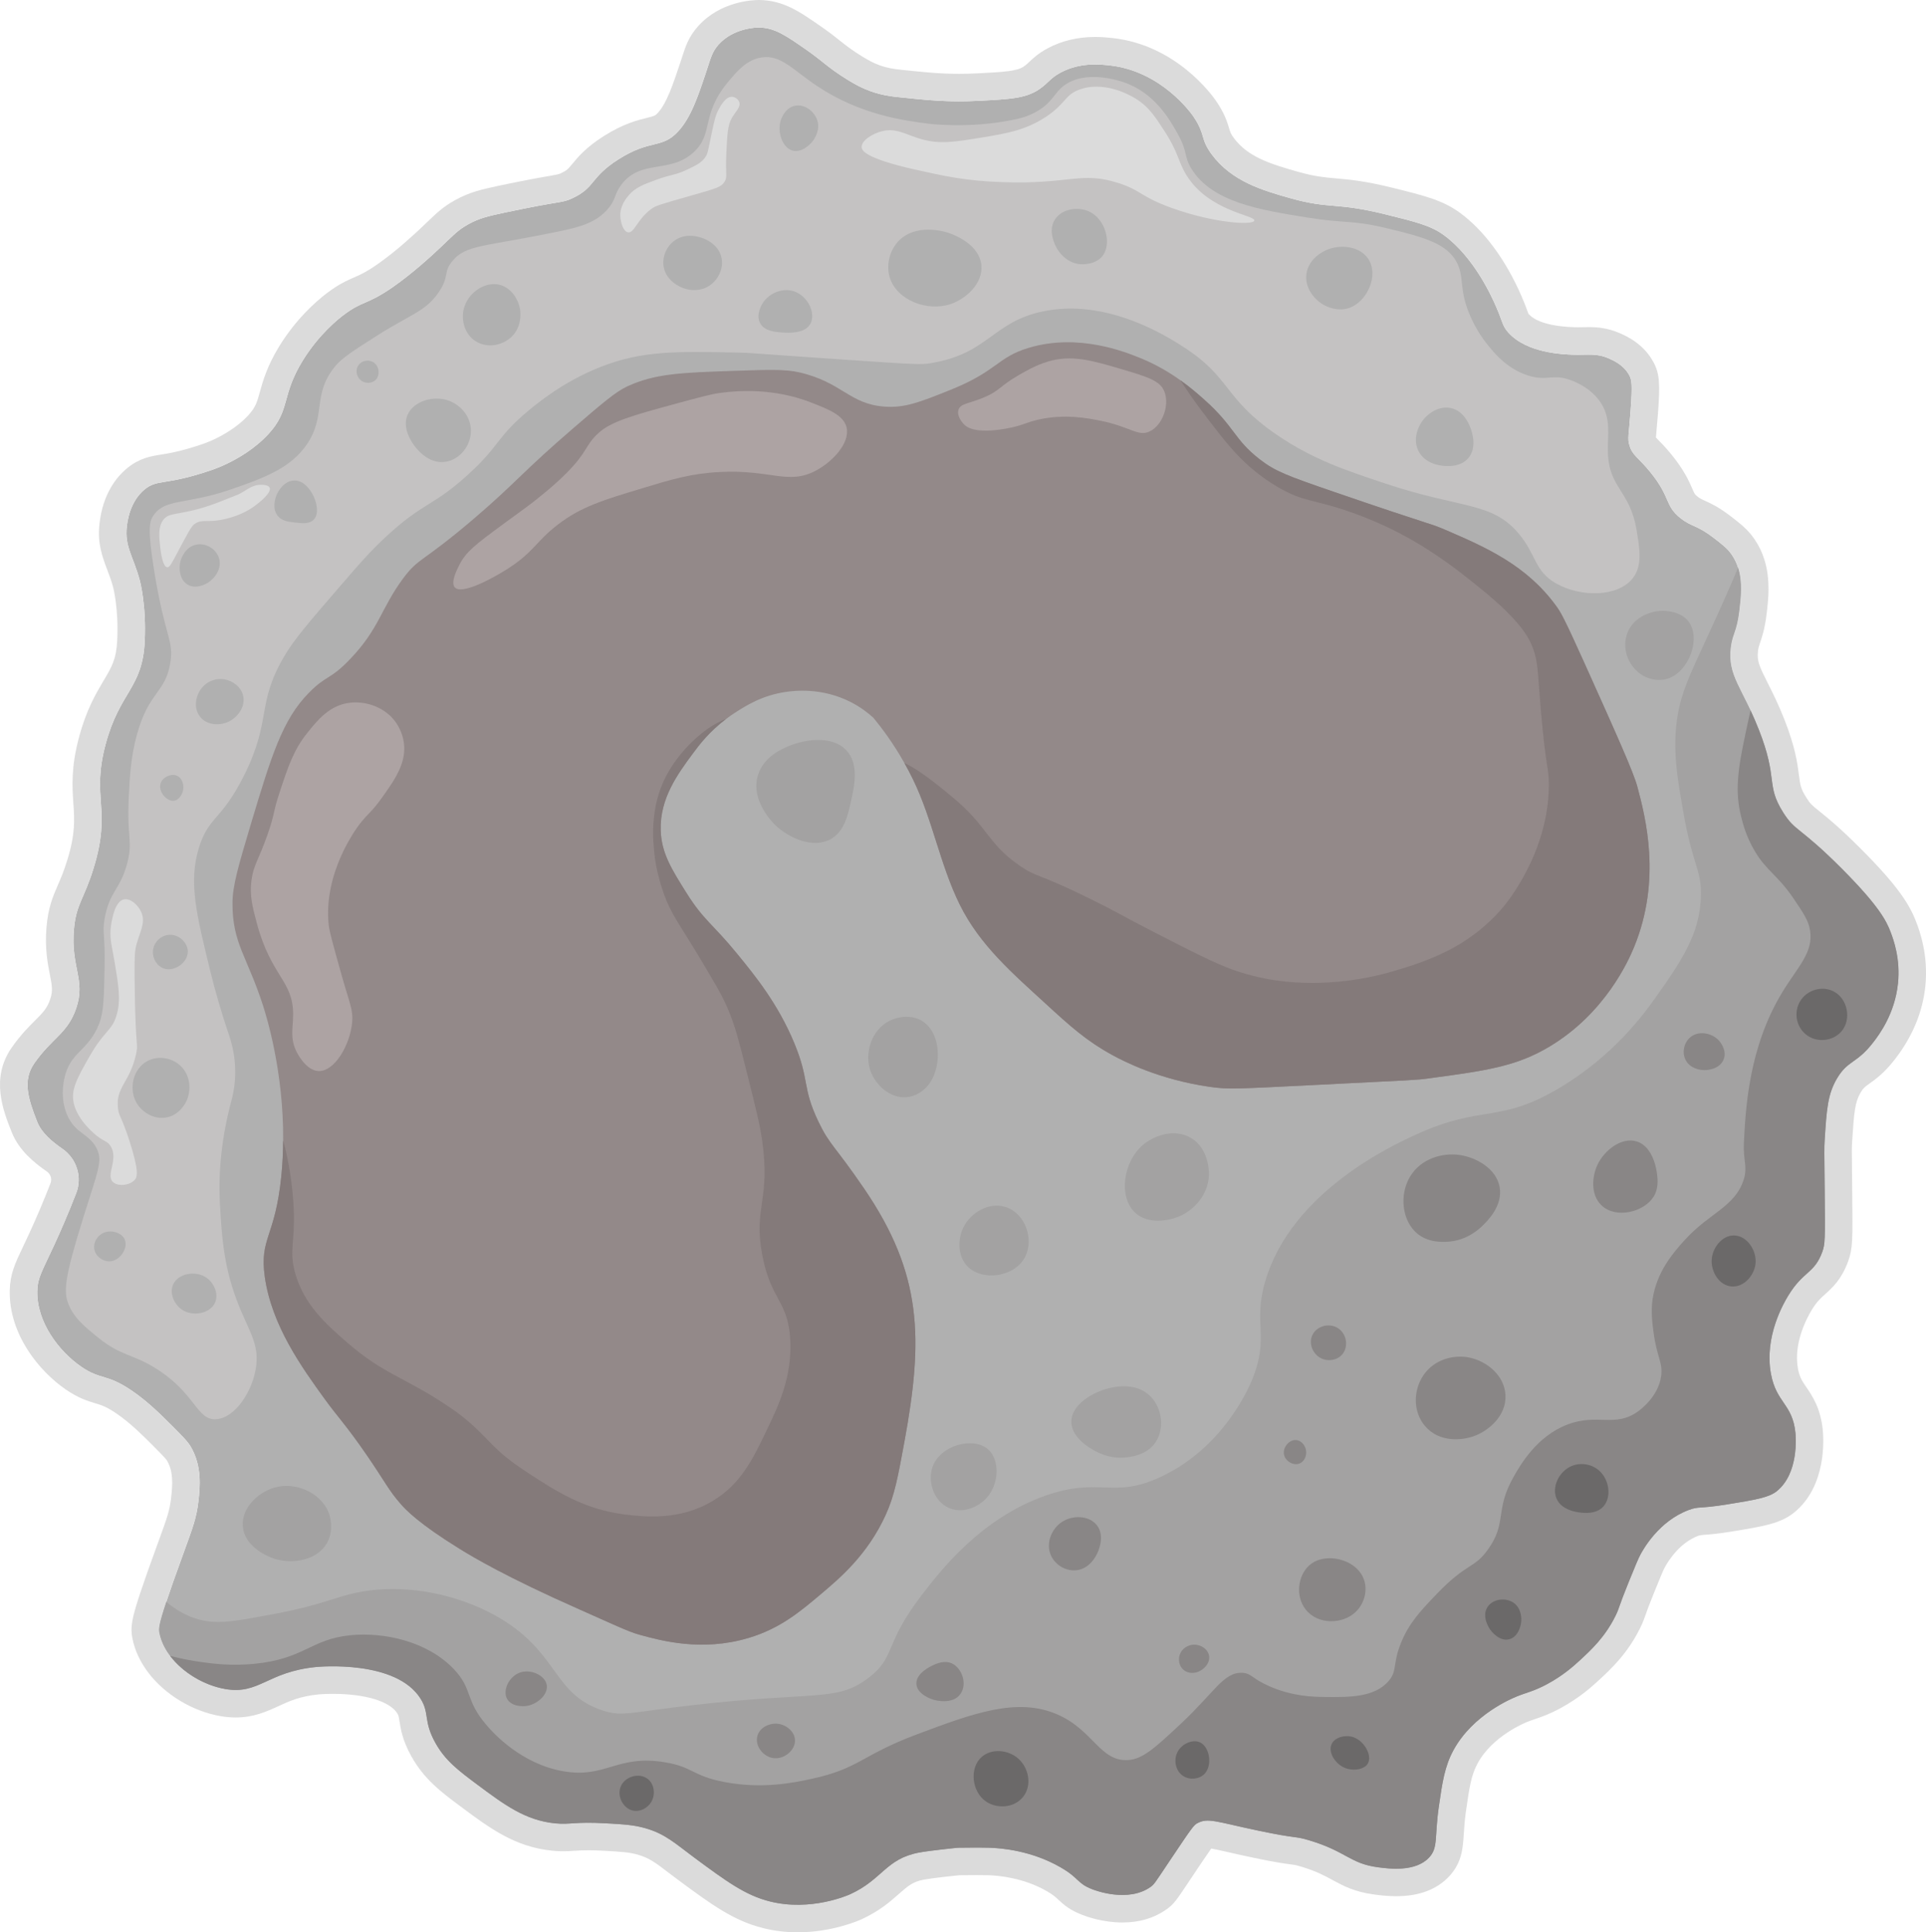<?xml version="1.0" encoding="UTF-8"?>
<svg id="Capa_2" xmlns="http://www.w3.org/2000/svg" viewBox="0 0 561.673 563.556">
  <defs>
    <style>
      .cls-1 {
        fill: #898686;
      }

      .cls-2 {
        fill: #a3a2a2;
      }

      .cls-3 {
        fill: #c4c2c2;
      }

      .cls-4 {
        fill: #ada3a3;
      }

      .cls-5 {
        fill: #b0b0b0;
      }

      .cls-6 {
        fill: #dbdbdb;
      }

      .cls-7 {
        fill: #938989;
      }

      .cls-8 {
        fill: #6b6969;
      }

      .cls-9 {
        fill: #847a7a;
      }
    </style>
  </defs>
  <g id="Capa_1-2" data-name="Capa_1">
    <g>
      <g>
        <path class="cls-5" d="M553.503,286.815c-.91,8.83-5.45,14.9-7.13,17.09-4.95,6.46-7.45,5.19-10.68,10.68-2.7,4.6-2.99,9-3.56,17.8-.16,2.53-.12,3.38,0,14.96.15,14.24.11,15.55-.71,17.8-2.33,6.39-5.55,5.49-9.97,12.82-1.04,1.73-7.07,11.73-4.98,22.79,1.59,8.45,6.27,8.71,7.12,17.09.11,1.1,1.06,11.86-5.46,17.09-2.31,1.85-6.29,2.5-14.25,3.8-8.53,1.39-8.33.52-11.39,1.66-8.65,3.22-13.15,11.28-14,12.82-.66,1.17-1.63,3.55-3.56,8.3-2.97,7.29-2.59,7.27-3.8,9.74-3.03,6.18-7.2,10.03-10.21,12.81-1.86,1.72-4.97,4.56-9.73,7.12-3.85,2.08-5.81,2.37-8.78,3.57-1.48.58-12.88,5.31-18.52,15.66-2.59,4.75-3.26,9.38-4.27,16.38-1.32,9.07-.14,12.05-2.85,14.96-4,4.29-11.66,3.28-14.96,2.84-8.13-1.07-9.08-4.55-19.94-7.83-4.61-1.39-3.08-.35-14.95-2.85-12.33-2.59-14.68-3.86-17.8-2.13-.92.5-1.34.95-7.84,10.68-4.49,6.72-4.69,7.11-5.69,7.83-6.54,4.69-16.13,1.09-17.09.71-4.55-1.78-3.63-3.17-9.26-6.41-8.47-4.87-17.25-5.58-20.65-5.69-2.83-.09-9.26,0-9.26,0,0,0-1.99.19-4.41.47-2.42.27-5.27.63-6.98.95-9.59,1.82-10.6,7.81-19.94,12.11-.63.29-11.53,5.13-23.5,2.13-7.17-1.79-12.71-5.89-22.08-12.81-5.47-4.05-8.35-6.87-14.24-8.55-3.33-.95-6.21-1.13-11.4-1.42-9.42-.54-10.37.46-14.95,0-8.69-.88-14.8-5.44-22.79-11.4-5.56-4.15-9.23-6.95-12.1-12.1-3.52-6.32-1.63-8.57-4.28-12.82-7.1-11.41-29.54-9.37-30.62-9.26-14.19,1.45-16.44,8.1-26.35,6.41-6.04-1.03-12.37-4.73-16.1-9.69-1.55-2.05-2.66-4.31-3.12-6.69-.22-1.12-.27-2.17,2.01-9.04,1.09-3.28,2.71-7.89,5.11-14.46,2.57-7.06,3.72-10.05,4.27-14.95.46-4.09,1.06-10.05-2.14-15.67-.95-1.67-2.53-3.25-5.69-6.41-3.17-3.16-6.87-6.85-11.4-9.97-7.59-5.23-9.16-3.13-14.95-7.12-6.55-4.52-13.02-13.05-12.82-22.08.09-3.91,1.38-5.7,4.99-13.53,1.71-3.72,3.93-8.77,6.35-14.99,1.84-4.72.16-10.06-4-12.95-3-2.08-6.05-4.58-7.34-7.83-2.75-6.91-4.29-12.19-.89-17.09,5.2-7.5,9.77-8.68,12.28-16.21,2.74-8.19-1.63-11.81-.71-22.79.63-7.47,2.9-8.75,5.7-17.8,5.43-17.54-.73-20.33,3.56-36.32,4.12-15.37,10.73-16.21,11.39-29.91.52-10.63-1.42-17.8-1.42-17.8-1.9-7.04-4.45-9.87-3.8-15.67.16-1.42.82-7.31,5.22-10.92,3.37-2.76,5.55-1.42,15.2-4.27,3.05-.91,6.25-1.87,9.97-3.8,1.64-.85,6.78-3.57,10.91-8.07,6.49-7.05,3.64-11.03,9.97-21.36,4.81-7.84,10.63-12.35,11.87-13.3,5.73-4.33,6.73-2.88,14.25-8.07,6.08-4.2,11.83-9.58,13.76-11.39,3.91-3.66,5.23-5.3,8.55-7.12,3.09-1.7,5.62-2.3,10.44-3.33,16.89-3.58,16.65-2.74,19.7-4.15,6.9-3.18,5.17-6.07,13.53-11.39,9.48-6.03,12.61-2.92,17.45-8.19,3.71-4.05,5.73-10.08,8.19-17.45,1.26-3.76,1.61-5.65,3.56-7.83,4.46-4.99,11.43-4.99,11.75-4.99,4.65.07,7.85,2.3,14.24,6.77,4.38,3.06,5.94,4.97,11.75,8.54,2.07,1.27,3.97,2.32,6.41,3.21,3.42,1.24,6.21,1.57,8.19,1.78,8.98.94,14.69,1.54,23.86,1.07,8.83-.46,13.33-.74,17.09-3.21,2.88-1.89,3.27-3.28,6.41-4.98,5.62-3.05,11.45-2.44,14.24-2.14,15.3,1.62,24.08,14.23,24.57,14.95,3.65,5.42,1.87,6.37,5.34,11.04,5.82,7.85,14.77,10.48,23.14,12.82,11.24,3.14,13.1,1.09,27.42,4.63,8.86,2.19,13.3,3.28,17.09,6.05,9.02,6.59,14.2,18.45,15.31,21.01,1.95,4.48,1.75,5.49,3.56,7.48,5.43,5.96,15.83,6.3,18.87,6.41,4.38.14,6.7-.51,10.33,1.06,1.37.6,4.45,1.93,6.05,4.99.68,1.28.93,2.58.36,10.32-.55,7.32-.92,8.03-.36,9.97.9,3.12,2.46,3.42,6.06,7.84,6.13,7.52,4.19,9.82,8.9,13.53,3.21,2.53,4.67,1.9,9.61,5.69,2.72,2.1,4.09,3.15,5.34,4.99.81,1.19,1.4,2.44,1.8,3.73,1.33,4.16.82,8.68.34,12.65-.76,6.22-2,6.6-2.49,10.68-.82,6.78,2.04,10.35,5.77,18.27.77,1.65,1.58,3.49,2.41,5.59,5.78,14.65,1.94,16,7.13,24.21,3.58,5.67,4.75,3.99,17.09,16.38,10.8,10.84,13.01,15.25,14.24,18.51.87,2.3,2.87,7.81,2.14,14.96Z"/>
        <path class="cls-6" d="M221.293,8.015c4.65.07,7.85,2.3,14.24,6.77,4.38,3.06,5.94,4.97,11.75,8.54,2.07,1.27,3.97,2.32,6.41,3.21,3.42,1.24,6.21,1.57,8.19,1.78,6.832.715,11.772,1.234,17.783,1.234,1.889,0,3.884-.051,6.077-.164,8.83-.46,13.33-.74,17.09-3.21,2.88-1.89,3.27-3.28,6.41-4.98,3.575-1.94,7.235-2.399,10.144-2.399,1.664,0,3.081.15,4.096.259,15.3,1.62,24.08,14.23,24.57,14.95,3.65,5.42,1.87,6.37,5.34,11.04,5.82,7.85,14.77,10.48,23.14,12.82,11.24,3.14,13.1,1.09,27.42,4.63,8.86,2.19,13.3,3.28,17.09,6.05,9.02,6.59,14.2,18.45,15.31,21.01,1.95,4.48,1.75,5.49,3.56,7.48,5.43,5.96,15.83,6.3,18.87,6.41.494.016.962.021,1.409.021,1.184,0,2.218-.04,3.192-.04,1.914,0,3.595.156,5.73,1.079,1.37.6,4.45,1.93,6.05,4.99.68,1.28.93,2.58.36,10.32-.55,7.32-.92,8.03-.36,9.97.9,3.12,2.46,3.42,6.06,7.84,6.13,7.52,4.19,9.82,8.9,13.53,3.21,2.53,4.67,1.9,9.61,5.69,2.72,2.1,4.09,3.15,5.34,4.99.81,1.19,1.4,2.44,1.8,3.73,1.33,4.16.82,8.68.34,12.65-.76,6.22-2,6.6-2.49,10.68-.82,6.78,2.04,10.35,5.77,18.27.77,1.65,1.58,3.49,2.41,5.59,5.78,14.65,1.94,16,7.13,24.21,3.58,5.67,4.75,3.99,17.09,16.38,10.8,10.84,13.01,15.25,14.24,18.51.87,2.3,2.87,7.81,2.14,14.96-.91,8.83-5.45,14.9-7.13,17.09-4.95,6.46-7.45,5.19-10.68,10.68-2.7,4.6-2.99,9-3.56,17.8-.16,2.53-.12,3.38,0,14.96.15,14.24.11,15.55-.71,17.8-2.33,6.39-5.55,5.49-9.97,12.82-1.04,1.73-7.07,11.73-4.98,22.79,1.59,8.45,6.27,8.71,7.12,17.09.11,1.1,1.06,11.86-5.46,17.09-2.31,1.85-6.29,2.5-14.25,3.8-8.53,1.39-8.33.52-11.39,1.66-8.65,3.22-13.15,11.28-14,12.82-.66,1.17-1.63,3.55-3.56,8.3-2.97,7.29-2.59,7.27-3.8,9.74-3.03,6.18-7.2,10.03-10.21,12.81-1.86,1.72-4.97,4.56-9.73,7.12-3.85,2.08-5.81,2.37-8.78,3.57-1.48.58-12.88,5.31-18.52,15.66-2.59,4.75-3.26,9.38-4.27,16.38-1.32,9.07-.14,12.05-2.85,14.96-2.45,2.627-6.272,3.267-9.625,3.267-2.122,0-4.056-.256-5.335-.427-8.13-1.07-9.08-4.55-19.94-7.83-4.61-1.39-3.08-.35-14.95-2.85-8.429-1.771-12.194-2.924-14.729-2.924-1.174,0-2.083.247-3.07.794-.92.5-1.34.95-7.84,10.68-4.49,6.72-4.69,7.11-5.69,7.83-2.529,1.813-5.514,2.388-8.279,2.388-4.387,0-8.222-1.444-8.811-1.677-4.55-1.78-3.63-3.17-9.26-6.41-8.47-4.87-17.25-5.58-20.65-5.69-.943-.03-2.287-.04-3.659-.04-2.744,0-5.601.04-5.601.04,0,0-1.99.19-4.41.47-2.42.27-5.27.63-6.98.95-9.59,1.82-10.6,7.81-19.94,12.11-.482.222-6.976,3.107-15.36,3.107-2.575,0-5.328-.272-8.14-.977-7.17-1.79-12.71-5.89-22.08-12.81-5.47-4.05-8.35-6.87-14.24-8.55-3.33-.95-6.21-1.13-11.4-1.42-2.114-.121-3.801-.165-5.198-.165-3.6,0-5.277.29-7.368.29-.715,0-1.478-.034-2.384-.125-8.69-.88-14.8-5.44-22.79-11.4-5.56-4.15-9.23-6.95-12.1-12.1-3.52-6.32-1.63-8.57-4.28-12.82-5.134-8.251-18.291-9.469-25.591-9.469-2.794,0-4.73.178-5.029.209-12.608,1.288-15.791,6.683-23.296,6.683-.941,0-1.949-.085-3.054-.273-6.04-1.03-12.37-4.73-16.1-9.69-1.55-2.05-2.66-4.31-3.12-6.69-.22-1.12-.27-2.17,2.01-9.04,1.09-3.28,2.71-7.89,5.11-14.46,2.57-7.06,3.72-10.05,4.27-14.95.46-4.09,1.06-10.05-2.14-15.67-.95-1.67-2.53-3.25-5.69-6.41-3.17-3.16-6.87-6.85-11.4-9.97-7.59-5.23-9.16-3.13-14.95-7.12-6.55-4.52-13.02-13.05-12.82-22.08.09-3.91,1.38-5.7,4.99-13.53,1.71-3.72,3.93-8.77,6.35-14.99,1.84-4.72.16-10.06-4-12.95-3-2.08-6.05-4.58-7.34-7.83-2.75-6.91-4.29-12.19-.89-17.09,5.2-7.5,9.77-8.68,12.28-16.21,2.74-8.19-1.63-11.81-.71-22.79.63-7.47,2.9-8.75,5.7-17.8,5.43-17.54-.73-20.33,3.56-36.32,4.12-15.37,10.73-16.21,11.39-29.91.52-10.63-1.42-17.8-1.42-17.8-1.9-7.04-4.45-9.87-3.8-15.67.16-1.42.82-7.31,5.22-10.92,3.37-2.76,5.55-1.42,15.2-4.27,3.05-.91,6.25-1.87,9.97-3.8,1.64-.85,6.78-3.57,10.91-8.07,6.49-7.05,3.64-11.03,9.97-21.36,4.81-7.84,10.63-12.35,11.87-13.3,5.73-4.33,6.73-2.88,14.25-8.07,6.08-4.2,11.83-9.58,13.76-11.39,3.91-3.66,5.23-5.3,8.55-7.12,3.09-1.7,5.62-2.3,10.44-3.33,16.89-3.58,16.65-2.74,19.7-4.15,6.9-3.18,5.17-6.07,13.53-11.39,9.48-6.03,12.61-2.92,17.45-8.19,3.71-4.05,5.73-10.08,8.19-17.45,1.26-3.76,1.61-5.65,3.56-7.83,4.46-4.99,11.43-4.99,11.75-4.99M221.353,0h-.06c-1.816,0-11.206.369-17.726,7.664-2.752,3.076-3.668,5.93-4.638,8.951-.165.513-.343,1.068-.546,1.673-2.111,6.324-3.931,11.778-6.5,14.583-.836.91-.969.943-3.184,1.489-2.758.68-6.926,1.706-12.658,5.352-5.173,3.292-7.447,6.045-9.108,8.056-1.245,1.508-1.621,1.963-3.475,2.818q-.648.3-3.065.71c-2.545.431-6.804,1.154-14.942,2.879-5.176,1.106-8.548,1.896-12.642,4.148-3.538,1.94-5.532,3.857-8.056,6.284-.618.595-1.306,1.257-2.108,2.007-1.785,1.674-7.202,6.753-12.838,10.646-3.155,2.177-4.777,2.881-6.495,3.627-2.079.902-4.435,1.925-8.032,4.643l-.021.016-.021.016c-3.055,2.341-8.915,7.463-13.827,15.471-3.541,5.778-4.751,10.13-5.635,13.307-.855,3.072-1.244,4.474-3.4,6.816-1.5,1.634-4.218,4.059-8.702,6.383-3.073,1.594-5.745,2.391-8.573,3.235-3.667,1.083-6.082,1.473-8.022,1.786-3.138.507-6.383,1.031-9.964,3.963-3.158,2.591-7.123,7.504-8.106,16.218-.644,5.751.826,9.632,2.247,13.384.606,1.599,1.233,3.253,1.779,5.277.008.032,1.596,6.249,1.153,15.32-.268,5.551-1.583,7.768-3.972,11.793-2.234,3.765-5.015,8.451-7.154,16.433-2.379,8.867-1.997,14.482-1.659,19.437.321,4.715.599,8.788-1.816,16.588-.981,3.17-1.859,5.193-2.708,7.15-1.456,3.357-2.832,6.528-3.323,12.347-.514,6.136.356,10.564.991,13.797.632,3.217.92,4.685.104,7.124-.902,2.707-2.09,3.896-4.457,6.264-1.917,1.918-4.302,4.306-6.809,7.922-6.208,8.947-2.454,18.378.03,24.62,2.119,5.339,6.575,8.926,10.22,11.453,1.131.785,1.585,2.207,1.099,3.453-1.948,5.007-3.964,9.765-6.165,14.553-.7,1.519-1.315,2.812-1.847,3.933-2.346,4.938-3.762,7.919-3.873,12.76-.284,12.815,8.592,23.555,16.28,28.86,3.738,2.576,6.449,3.392,8.626,4.048,1.85.557,3.312.997,6.329,3.076,3.929,2.706,7.303,6.071,10.281,9.039,2.22,2.22,3.975,3.975,4.39,4.705,1.821,3.198,1.595,6.788,1.142,10.812-.418,3.721-1.253,6.013-3.485,12.138l-.352.966c-2.293,6.278-3.99,11.081-5.184,14.674-2.446,7.37-2.891,9.943-2.269,13.112.671,3.474,2.218,6.839,4.591,9.979,4.864,6.468,12.972,11.363,21.146,12.757,1.527.261,2.967.387,4.401.387,5.253,0,9.062-1.748,12.423-3.289,3.232-1.483,6.285-2.883,11.688-3.435.014-.001,1.683-.167,4.214-.167,9.405,0,16.603,2.18,18.786,5.688.36.578.417.827.647,2.298.348,2.225.874,5.587,3.436,10.188,3.763,6.752,8.65,10.4,14.308,14.623,8.529,6.362,15.884,11.848,26.777,12.951,1.111.112,2.153.166,3.191.166,1.167,0,2.197-.068,3.194-.133,1.177-.077,2.394-.157,4.175-.157,1.409,0,2.959.05,4.739.152,4.931.276,7.209.426,9.66,1.125,3.373.962,5.317,2.449,8.846,5.149.877.671,1.808,1.382,2.824,2.135l.076.056c9.718,7.177,16.138,11.918,24.832,14.089,3.216.806,6.61,1.216,10.082,1.216,10.076,0,17.857-3.448,18.711-3.841,5.128-2.361,8.271-5.129,10.797-7.354,2.679-2.359,4.023-3.543,7.286-4.163,1.215-.227,3.606-.55,6.375-.859,1.778-.206,3.32-.362,3.963-.425.821-.01,3.04-.035,5.159-.035,1.879,0,2.888.019,3.404.036,2.82.091,10.123.725,16.91,4.627,1.867,1.074,2.539,1.705,3.391,2.504,1.706,1.601,3.407,3.038,6.944,4.422,1.297.514,6.069,2.228,11.731,2.228,4.995,0,9.352-1.308,12.95-3.889,2.087-1.502,2.749-2.495,6.423-8.002l1.261-1.889c1.463-2.19,3.893-5.827,5.284-7.788,1.157.199,2.954.609,4.827,1.035,1.916.437,4.301.98,7.218,1.593,6.458,1.36,9.176,1.726,10.974,1.967,1.381.186,1.709.23,3.31.713,4.308,1.301,6.692,2.597,8.998,3.85,3.158,1.716,6.422,3.491,12.21,4.253,1.38.184,3.713.495,6.381.495,6.678,0,11.888-1.957,15.487-5.816,3.711-3.986,3.982-8.235,4.243-12.345.121-1.902.258-4.058.675-6.926.95-6.586,1.473-10.209,3.376-13.698,4.376-8.03,14-11.875,14.408-12.035l.039-.015.039-.016c.776-.314,1.484-.555,2.304-.835,1.93-.658,4.117-1.404,7.284-3.115,5.738-3.086,9.537-6.599,11.362-8.287,3.296-3.044,8.277-7.644,11.965-15.166.787-1.607,1.123-2.564,1.55-3.776.398-1.133 1-2.844,2.476-6.468,1.45-3.569,2.7-6.645,3.118-7.386l.018-.032.018-.032c1.157-2.097,4.428-7.19,9.779-9.182q.508-.189,1.575-.264c1.532-.107,3.847-.27,8.308-.997,9.04-1.476,14.019-2.289,17.971-5.454,9.55-7.66,8.694-21.455,8.425-24.143-.648-6.387-3.051-9.912-4.805-12.486-1.221-1.792-1.959-2.874-2.413-5.29-1.372-7.26,2.317-14.424,3.966-17.168,1.458-2.418,2.561-3.41,3.958-4.666,2.12-1.907,4.758-4.279,6.68-9.549,1.372-3.765,1.348-6.012,1.195-20.63l-.046-4.298c-.082-7.617-.086-8.238.03-10.071.555-8.567.81-11.416,2.473-14.25.78-1.326,1.154-1.593,2.543-2.584,1.871-1.335,4.435-3.164,7.587-7.278,5.029-6.556,7.971-13.671,8.741-21.143.941-9.212-1.736-16.291-2.616-18.616-1.954-5.178-5.323-10.556-16.059-21.332-6.288-6.314-9.886-9.208-12.267-11.124-2.195-1.766-2.591-2.084-3.724-3.878-1.688-2.669-1.814-3.654-2.19-6.576-.442-3.44-1.048-8.152-4.262-16.297-.8-2.026-1.651-4-2.603-6.038-.804-1.707-1.555-3.195-2.217-4.509-2.502-4.961-3.208-6.52-2.859-9.409.12-1.0.28-1.468.629-2.491.565-1.655,1.34-3.921,1.86-8.179.517-4.28,1.224-10.123-.646-16.016-.646-2.076-1.596-4.043-2.824-5.846-1.954-2.876-4.069-4.509-6.996-6.769l-.072-.055c-3.446-2.644-5.742-3.684-7.418-4.444-1.015-.46-1.436-.651-2.129-1.197-.835-.658-.863-.723-1.597-2.394-.942-2.144-2.365-5.383-6.052-9.906-1.562-1.917-2.806-3.185-3.715-4.111-.281-.287-.616-.627-.813-.845.025-.463.103-1.313.18-2.141.111-1.201.263-2.846.428-5.05.605-8.213.509-11.313-1.265-14.662-2.896-5.513-7.976-7.737-9.89-8.576l-.017-.007-.049-.021c-3.54-1.531-6.491-1.737-8.911-1.737-.512,0-1.04.01-1.593.02-.503.01-1.032.02-1.599.02-.365,0-.748-.004-1.152-.017l-.024-.001c-8.306-.3-11.751-2.23-13.178-3.796-.046-.051-.078-.088-.098-.112-.093-.204-.283-.722-.439-1.145-.35-.953-.83-2.259-1.599-4.024-4.576-10.552-10.945-19.179-17.931-24.283-5.048-3.689-10.283-4.983-19.788-7.332l-.107-.026c-7.866-1.944-12.317-2.336-16.244-2.682-3.418-.301-6.118-.539-10.942-1.886-8.521-2.382-14.863-4.485-18.858-9.874-.903-1.215-1.019-1.607-1.365-2.77-.666-2.244-1.456-4.543-3.766-7.974-1.163-1.709-11.708-16.467-30.374-18.443-1.049-.113-2.826-.304-4.94-.304-5.147,0-9.846,1.134-13.967,3.37-2.65,1.435-4.152,2.852-5.248,3.886-.647.611-1.038.979-1.736,1.438-1.938,1.273-5.623,1.517-13.11,1.907-2.004.103-3.858.153-5.66.153-5.579,0-10.329-.497-16.903-1.185-1.968-.209-3.904-.466-6.339-1.348-1.774-.647-3.211-1.44-4.95-2.507-3.135-1.926-4.791-3.244-6.71-4.77-1.282-1.02-2.736-2.177-4.642-3.508C233.147,3.334,228.535.108,221.414.001l-.06-.001h0Z"/>
      </g>
      <path class="cls-7" d="M476.553,276.185c-1.62,3.96-8.39,19.23-24.54,28.97-9.76,5.89-18.49,7.08-35.41,9.37-3.66.5-4.16.45-32.01,1.85-24.03,1.21-26.36,1.38-31.71.62-14.99-2.14-25.39-7.58-28.52-9.3-7.62-4.19-12.26-8.4-19.32-14.88-9.64-8.85-19.34-17.14-25.2-29.08-5.73-11.67-7.9-24.74-13.6-36.45-.81-1.67-1.65-3.25-2.5-4.75-3.21-5.71-6.51-10.13-9.05-13.2-1.42-1.3-3.6-3.04-6.54-4.55-8.56-4.39-16.72-3.32-19.01-2.98-6.88,1-11.56,3.98-14.78,6.05-.92.59-1.79,1.2-2.6,1.82-4.96,3.73-7.9,7.64-9.68,10.05-4.41,5.96-9.71,13.13-9.4,22.49.22,6.59,3.12,11.22,7.55,18.27,5.01,7.99,7.58,8.92,14.73,17.68,5.15,6.29,11.87,14.52,16.63,25.96,4.64,11.16,2.18,12.8,7.14,23.13,3.26,6.79,4.66,6.79,13.27,19.41,17.03,24.95,17.26,43.8,11.75,73.81-1.92,10.44-2.87,15.66-5.47,21.36-5.26,11.56-13.34,18.4-18.61,22.85-6.33,5.36-12.15,10.28-21.43,13.04-13.62,4.05-25.59.75-31.85-.98-3.27-.9-8-3.2-17.5-7.4-21.15-9.35-30.9-15.19-34.83-17.61-12.02-7.43-15.71-11.4-17.17-13.06-3.59-4.08-4.58-6.51-10.04-14.44-5.94-8.63-8.18-10.72-12.21-16.28-6.53-9.03-15.41-21.31-17.42-35.55-1.6-11.42,3-11.4,4.81-29.34.36-3.57.52-7.07.54-10.45.15-20.18-4.9-36.31-5.88-39.37-4.58-14.23-8.92-18.05-8.9-29.82.01-5.06,1.78-11.1,5.33-22.96,6.08-20.29,9.27-30.59,16.93-38.39,5.18-5.28,6.11-3.65,12.05-9.85,8.52-8.9,9.01-14.78,15.35-23.38,4.69-6.38,5.36-4.41,21.04-17.83,12.13-10.39,13.75-13.3,29.16-26.54,7.88-6.78,11.88-10.19,15.11-11.71,8.16-3.83,15.9-4.09,31.38-4.61,9.91-.33,14.86-.5,18.94.44,12.63,2.92,14.56,9.27,24.95,10,5.89.41,10.23-1.32,18.9-4.79,14.13-5.64,13.73-9.56,23.1-12.37,14.45-4.32,28.08,1.2,32.41,2.95,4.72,1.91,8.63,4.26,11.79,6.52,2.93,2.08,5.22,4.1,6.91,5.6,8.99,7.99,8.7,11.68,16.33,17.54,4.44,3.42,7.85,4.7,21.69,9.46,29.57,10.17,27.39,8.9,32.27,11,12.07,5.18,23.79,10.39,32.4,22.24,1.27,1.74,2.23,3.3,8.22,16.61,9.55,21.24,14.32,31.86,15.45,36.11,2.3,8.65,7.16,26.96-.95,46.72Z"/>
      <path class="cls-3" d="M62.988,413.927c-5.685.302-5.932-7.627-17.609-14.87-6.923-4.294-10.084-3.522-16.826-9-4.045-3.287-7.018-5.702-8.609-9.783-1.366-3.503-1.286-7.138,4.304-25.044,4.266-13.665,5.806-16.628,3.913-20.348-2.196-4.317-6.23-4.18-8.609-9.783-1.97-4.638-1.081-9.148-.783-10.565,1.662-7.898,7.001-7.848,10.174-16.044,1.312-3.388,1.396-7.867,1.565-16.826.176-9.338-.739-9.353,0-13.696,1.377-8.09,4.623-8.435,6.652-16.435,1.617-6.375-.209-7.08.391-19.174.285-5.734.571-11.503,2.348-18,3.509-12.831,8.369-12.181,9.783-21.131,1.038-6.572-1.537-7.213-4.696-26.609-2.028-12.451-1.347-14.522-.391-16.044,3.329-5.303,9.576-3.275,22.696-7.826,9.29-3.223,17.439-6.049,22.304-13.304,5.612-8.368,1.348-14.415,8.217-22.696,1.959-2.362,5.219-4.444,11.739-8.609,10.23-6.534,14.521-7.237,18.391-12.913,3.209-4.706,1.216-5.627,3.913-9,3.933-4.918,9.154-4.192,30.522-8.609,6.413-1.325,11.258-2.49,14.87-6.652,2.506-2.888,1.758-4.155,3.913-7.043,5.705-7.648,14.198-3.128,21.13-9.522,5.892-5.434,2.051-10.813,9.913-20.348,2.554-3.098,5.476-6.641,9.913-7.304,5.639-.843,9.137,3.65,16.174,8.348,12.682,8.466,25.641,10.107,32.348,10.957 0,0,11.339,1.563,24.522-1.044,2.711-.536,5.153-1.23,7.696-2.804,4.227-2.618,4.555-5.083,7.435-7.239,6.331-4.741,16.195-1.392,17.413-.978,9.026,3.064,13.408,10.872,15.652,14.87,3.228,5.752,1.724,6.5,4.109,10.37,6.011,9.755,19.869,11.982,33.783,14.217,11.197,1.799,12.949.628,23.217,3.13,10.716,2.611,17.367,4.331,20.348,9.913,2.428,4.548.403,7.88,4.174,16.174,1.775,3.903,3.72,6.457,4.174,7.043,2.064,2.666,6.159,7.956,12.783,9.913,5.441,1.608,6.848-.728,12.261,1.304,1.183.444,5.803,2.245,8.609,6.522,3.07,4.68,1.978,9.293,2.087,14.348.23,10.629,6.386,11.065,8.348,22.696.945,5.599,1.762,10.445-1.044,14.087-4.366,5.667-15.355,5.625-22.435,1.565-6.404-3.672-5.654-8.364-10.957-14.609-7.841-9.234-16.29-6.995-39.13-14.609-11.144-3.715-20.863-6.955-31.304-14.087-15.584-10.645-13.27-16.635-27.13-25.565-4.803-3.095-22.379-14.417-41.217-10.435-14.662,3.099-15.866,12.463-32.87,15.13-2.433.382-3.6.377-24.522-1.044-28.498-1.935-27.538-2.008-31.304-2.087-18.106-.377-28.081-.585-40.174,4.174-10.766,4.237-18.355,10.499-21.391,13.044-9.07,7.601-8.029,10.068-17.739,18.783-9.92,8.903-12.429,7.606-22.956,17.217-4.902,4.475-8.051,8.129-14.087,15.13-8.822,10.234-13.261,15.329-16.174,20.348-8.167,14.071-3.465,18.183-11.609,34.565-6.702,13.481-10.476,11.882-13.304,21.522-2.856,9.733-.769,18.621,3.522,36,1.2,4.862,2.924,11.127,5.409,18.401,2.091,6.122,2.349,12.737.66,18.982-3.572,13.209-3.735,23.86-3.329,30.704.519,8.763,1.003,16.921,4.696,27,3.331,9.091,6.698,12.716,5.87,19.565-.873,7.221-6.086,15.352-11.739,15.652Z"/>
      <path class="cls-2" d="M553.503,286.815c-.91,8.83-5.45,14.9-7.13,17.09-4.95,6.46-7.45,5.19-10.68,10.68-2.7,4.6-2.99,9-3.56,17.8-.16,2.53-.12,3.38,0,14.96.15,14.24.11,15.55-.71,17.8-2.33,6.39-5.55,5.49-9.97,12.82-1.04,1.73-7.07,11.73-4.98,22.79,1.59,8.45,6.27,8.71,7.12,17.09.11,1.1,1.06,11.86-5.46,17.09-2.31,1.85-6.29,2.5-14.25,3.8-8.53,1.39-8.33.52-11.39,1.66-8.65,3.22-13.15,11.28-14,12.82-.66,1.17-1.63,3.55-3.56,8.3-2.97,7.29-2.59,7.27-3.8,9.74-3.03,6.18-7.2,10.03-10.21,12.81-1.86,1.72-4.97,4.56-9.73,7.12-3.85,2.08-5.81,2.37-8.78,3.57-1.48.58-12.88,5.31-18.52,15.66-2.59,4.75-3.26,9.38-4.27,16.38-1.32,9.07-.14,12.05-2.85,14.96-4,4.29-11.66,3.28-14.96,2.84-8.13-1.07-9.08-4.55-19.94-7.83-4.61-1.39-3.08-.35-14.95-2.85-12.33-2.59-14.68-3.86-17.8-2.13-.92.5-1.34.95-7.84,10.68-4.49,6.72-4.69,7.11-5.69,7.83-6.54,4.69-16.13,1.09-17.09.71-4.55-1.78-3.63-3.17-9.26-6.41-8.47-4.87-17.25-5.58-20.65-5.69-2.83-.09-9.26,0-9.26,0,0,0-1.99.19-4.41.47-2.42.27-5.27.63-6.98.95-9.59,1.82-10.6,7.81-19.94,12.11-.63.29-11.53,5.13-23.5,2.13-7.17-1.79-12.71-5.89-22.08-12.81-5.47-4.05-8.35-6.87-14.24-8.55-3.33-.95-6.21-1.13-11.4-1.42-9.42-.54-10.37.46-14.95,0-8.69-.88-14.8-5.44-22.79-11.4-5.56-4.15-9.23-6.95-12.1-12.1-3.52-6.32-1.63-8.57-4.28-12.82-7.1-11.41-29.54-9.37-30.62-9.26-14.19,1.45-16.44,8.1-26.35,6.41-8.53-1.46-17.65-8.24-19.22-16.38-.22-1.12-.27-2.17,2.01-9.04,3.87,3.22,8.36,5.48,13.72,5.82,4.08.25,8.72-.61,18-2.35,13.57-2.53,17.31-4.89,24.26-6.26,14.68-2.9,31.33,1.01,43.05,8.61,15.44,10.02,14.13,21.15,28.17,25.83,5.78,1.92,7.7.6,26.61-1.57,35.58-4.08,41.7-.88,50.87-7.83,8.21-6.21,4.37-9.57,15.65-24.26,5.45-7.09,17.14-22.3,36-28.95,16-5.65,19.57,1.07,33.65-5.48,18.23-8.48,25.71-25.98,26.61-28.18,5.34-13,.17-16.2,3.92-28.95,7.7-26.24,37.56-39.82,44.08-42.78,19.51-8.88,24.04-3,41.74-13.57,15.9-9.49,24.66-21.63,28.18-26.61,7.05-9.98,12.91-18.29,13.04-29.74.08-7.55-2.42-8.35-5.22-24.52-1.5-8.67-2.69-15.59-2.09-23.48.75-9.66,3.79-15.51,9.4-27.65,3.78-8.19,6.6-14.62,8.75-19.71,1.33,4.16.82,8.68.34,12.65-.76,6.22-2,6.6-2.49,10.68-.99,8.19,3.4,11.7,8.18,23.86,5.78,14.65,1.94,16,7.13,24.21,3.58,5.67,4.75,3.99,17.09,16.38,10.8,10.84,13.01,15.25,14.24,18.51.87,2.3,2.87,7.81,2.14,14.96Z"/>
      <path class="cls-2" d="M268.815,297.71c-2.986-1.77-6.769-1.309-9.391,0-5.286,2.638-7.505,9.54-5.478,14.87,1.503,3.954,5.587,7.684,10.174,7.435,3.187-.173,5.332-2.198,5.87-2.739,4.844-4.879,4.883-15.976-1.174-19.565Z"/>
      <path class="cls-2" d="M347.336,331.884c-4.85-2.892-10.834-.703-14.087,2.087-5.736,4.919-7.184,15.308-2.087,19.826,3.606,3.196,9.261,2.365,12.522,1.044,4.546-1.842,8.615-6.327,8.87-12,.025-.56.232-7.707-5.217-10.957Z"/>
      <path class="cls-2" d="M298.945,366.579c2.591-5.017.217-12.509-5.478-14.478-4.965-1.717-10.375,1.484-12.522,5.87-1.717,3.507-1.66,8.411,1.174,11.348,4.27,4.425,13.74,3.236,16.826-2.739Z"/>
      <path class="cls-2" d="M336.901,420.775c2.753-3.93,2.087-9.974-1.37-13.5-4.249-4.335-10.652-2.76-12.326-2.348-4.256,1.047-10.808,4.593-10.761,9.783.049,5.432,7.291,8.712,8.413,9.196,3.442,1.482,6.445,1.253,7.239,1.174,1.588-.158,6.222-.617,8.804-4.304Z"/>
      <path class="cls-2" d="M287.597,437.014c3.813-4.048,4.067-11.181.587-14.283-4.298-3.831-14.015-1.261-16.239,5.087-1.428,4.076.174,9.876,4.696,11.935,4.049,1.843,8.543-.177,10.957-2.739Z"/>
      <path class="cls-2" d="M492.445,181.297c-2.434-3.245-7.15-3.145-7.826-3.131-3.663.078-8.568,2.049-10.174,6.848-1.612,4.815.93,9.983,4.891,12.13.496.269,3.613,1.898,7.043.783,6.183-2.01,9.729-11.746,6.065-16.63Z"/>
      <path class="cls-5" d="M398.988,75.449c-2.503-3.705-8.119-4.233-12-2.609-.671.281-5.367,2.337-6,7.043-.551,4.097,2.33,7.573,5.217,9.13.655.353,3.88,1.993,7.304.783,5.244-1.853,8.694-9.589,5.478-14.348Z"/>
      <path class="cls-5" d="M428.662,124.362c-.469-1.084-1.904-4.4-5.283-5.283-3.525-.92-6.92,1.395-8.609,3.717-.263.361-3.152,4.476-1.174,8.609,2.042,4.268,7.321,4.473,8.022,4.5,1.074.042,4.336.169,6.457-2.152,3.092-3.385.846-8.792.587-9.391Z"/>
      <path class="cls-5" d="M317.56,61.662c-3.159-1.423-7.877-.836-9.913,2.348-2.157,3.373.058,7.535.522,8.348.515.903,2.662,4.315,6.783,4.696.311.029,4.372.345,6.522-2.348,2.881-3.609.927-10.862-3.913-13.043Z"/>
      <path class="cls-5" d="M277.297,88.664c4.369-1.504,9.402-5.951,8.91-11.286-.557-6.045-7.797-8.786-8.91-9.207-4.132-1.564-11.593-2.351-15.741,2.673-2.247,2.722-3.131,6.676-2.079,10.098,2.052,6.674,11.074,10.044,17.82,7.722Z"/>
      <path class="cls-5" d="M238.293,34.949c-.899-2.566-3.712-4.665-6.457-4.109-2.85.578-3.964,3.683-4.109,4.109-1.168,3.423.382,8.253,3.522,9,2.371.564,4.752-1.413,5.87-2.935.475-.648,2.178-3.197,1.174-6.065Z"/>
      <path class="cls-5" d="M205.032,69.5c-.951-.372-5.18-1.845-8.609.88-2.075,1.649-3.261,4.364-2.935,7.043.498,4.088,4.325,6.51,7.435,7.043.717.123,3.363.535,5.87-1.076,2.671-1.717,4.437-5.252,3.522-8.609-.981-3.6-4.493-4.974-5.283-5.283Z"/>
      <path class="cls-5" d="M236.336,94.427c1.543-2.83-.431-7.524-4.109-9.196-3.728-1.694-7.95.287-9.783,3.131-.227.352-2.109,3.365-.783,5.87,1.268,2.392,4.56,2.612,6.457,2.739,1.727.115,6.59.441,8.217-2.543Z"/>
      <path class="cls-5" d="M151.619,89.927c-.565-2.778-2.569-5.992-5.87-6.848-4.518-1.172-9.543,2.573-10.565,7.239-.666,3.042.231,7.101,3.522,9.196,3.452,2.197,7.942,1.217,10.565-1.369,3.28-3.235,2.434-7.795,2.348-8.217Z"/>
      <path class="cls-5" d="M137.336,125.536c-.048-4.186-3.093-7.378-6.261-8.609-4.544-1.765-10.559.03-12.261,4.174-1.555,3.785,1.222,7.747,1.826,8.609.509.726,4.097,5.846,9.391,4.957,4.177-.702,7.354-4.797,7.304-9.13Z"/>
      <path class="cls-5" d="M108.771,105.579c-1.347-.756-3.347-.447-4.304,1.044-.917,1.427-.469,3.305.783,4.304,1.3,1.038,3.228.94,4.304-.13,1.427-1.419,1.016-4.207-.783-5.217Z"/>
      <path class="cls-5" d="M91.032,143.927c-.501-.848-2.265-3.835-5.217-3.783-3.032.054-4.702,3.268-4.957,3.783-.81,1.637-1.446,4.536.13,6.522,1.206,1.518,3.092,1.731,5.087,1.956,2.029.229,4.08.461,5.348-.783,1.841-1.804.865-5.568-.391-7.696Z"/>
      <path class="cls-5" d="M63.771,162.514c-.91-2.45-3.579-4.109-6.261-3.717-3.696.54-4.814,4.593-4.891,4.891-.557,2.159-.24,5.474,2.152,6.848,2.532,1.454,5.497-.352,5.87-.587,2.049-1.292,4.295-4.299,3.131-7.435Z"/>
      <path class="cls-5" d="M70.886,202.819c-.643-2.579-3.084-4.299-5.478-4.696-2.301-.381-4.569.458-6.065,1.956-2.229,2.232-3.135,6.321-.978,9,1.873,2.326,5.185,2.511,7.435,1.761,3.174-1.058,5.953-4.549,5.087-8.022Z"/>
      <path class="cls-5" d="M52.39,310.623c-2.564-2.218-6.399-2.762-9.391-1.174-4.178,2.218-5.466,7.933-3.326,11.935,1.619,3.027,5.299,5.26,9,4.5,3.732-.766,5.414-4.149,5.674-4.696,1.521-3.196,1.258-7.784-1.956-10.565Z"/>
      <path class="cls-5" d="M54.771,277.362c-.118-2.523-2.694-5.03-5.674-4.696-2.368.266-4.318,2.253-4.5,4.696-.17,2.278,1.238,4.402,3.13,5.087,3.12,1.129,7.197-1.785,7.043-5.087Z"/>
      <path class="cls-5" d="M62.728,379.884c1.108-2.549-.346-5.787-2.609-7.304-3.133-2.101-8.232-1.179-9.652,2.087-1.108,2.549.346,5.787,2.609,7.304,3.133,2.101,8.232,1.179,9.652-2.087Z"/>
      <path class="cls-5" d="M36.38,361.492c-.921-2.096-4.328-3.072-6.652-1.696-1.4.829-2.58,2.615-2.217,4.565.406,2.184,2.56,3.565,4.435,3.522,3.051-.07,5.523-3.914,4.435-6.391Z"/>
      <path class="cls-5" d="M51.725,226.297c-1.769-.869-4.283.362-4.891,2.152-.8,2.353,1.794,5.378,3.913,5.087,1.575-.216,2.817-2.253,2.739-4.109-.007-.173-.13-2.329-1.761-3.13Z"/>
      <path class="cls-2" d="M246.901,218.927c-4.305-4.733-12.636-3.143-16.956-1.304-1.996.849-7.182,3.055-8.87,8.348-2.418,7.585,4.636,14.331,5.217,14.87,3.683,3.417,10.65,6.786,15.913,3.913,4.02-2.195,5.063-6.949,6-11.217.975-4.442,2.329-10.613-1.304-14.609Z"/>
      <path class="cls-2" d="M95.858,441.188c-2.243-5.812-9.672-9.154-15.913-7.304-4.503,1.335-9.54,5.714-9.13,11.217.517,6.952,9.264,9.543,9.652,9.652,4.879,1.368,11.96.408,14.87-4.696,2.305-4.043.697-8.415.522-8.87Z"/>
      <path class="cls-1" d="M553.503,286.815c-.91,8.83-5.45,14.9-7.13,17.09-4.95,6.46-7.45,5.19-10.68,10.68-2.7,4.6-2.99,9-3.56,17.8-.16,2.53-.12,3.38,0,14.96.15,14.24.11,15.55-.71,17.8-2.33,6.39-5.55,5.49-9.97,12.82-1.04,1.73-7.07,11.73-4.98,22.79,1.59,8.45,6.27,8.71,7.12,17.09.11,1.1,1.06,11.86-5.46,17.09-2.31,1.85-6.29,2.5-14.25,3.8-8.53,1.39-8.33.52-11.39,1.66-8.65,3.22-13.15,11.28-14,12.82-.66,1.17-1.63,3.55-3.56,8.3-2.97,7.29-2.59,7.27-3.8,9.74-3.03,6.18-7.2,10.03-10.21,12.81-1.86,1.72-4.97,4.56-9.73,7.12-3.85,2.08-5.81,2.37-8.78,3.57-1.48.58-12.88,5.31-18.52,15.66-2.59,4.75-3.26,9.38-4.27,16.38-1.32,9.07-.14,12.05-2.85,14.96-4,4.29-11.66,3.28-14.96,2.84-8.13-1.07-9.08-4.55-19.94-7.83-4.61-1.39-3.08-.35-14.95-2.85-12.33-2.59-14.68-3.86-17.8-2.13-.92.5-1.34.95-7.84,10.68-4.49,6.72-4.69,7.11-5.69,7.83-6.54,4.69-16.13,1.09-17.09.71-4.55-1.78-3.63-3.17-9.26-6.41-8.47-4.87-17.25-5.58-20.65-5.69-2.83-.09-9.26,0-9.26,0,0,0-1.99.19-4.41.47-2.42.27-5.27.63-6.98.95-9.59,1.82-10.6,7.81-19.94,12.11-.63.29-11.53,5.13-23.5,2.13-7.17-1.79-12.71-5.89-22.08-12.81-5.47-4.05-8.35-6.87-14.24-8.55-3.33-.95-6.21-1.13-11.4-1.42-9.42-.54-10.37.46-14.95,0-8.69-.88-14.8-5.44-22.79-11.4-5.56-4.15-9.23-6.95-12.1-12.1-3.52-6.32-1.63-8.57-4.28-12.82-7.1-11.41-29.54-9.37-30.62-9.26-14.19,1.45-16.44,8.1-26.35,6.41-6.04-1.03-12.37-4.73-16.1-9.69,2.8.74,5.87,1.38,9.22,1.83,3.61.49,8.6,1.13,15.13.52,14.74-1.37,16.59-7.17,28.18-8.35,9.83-.99,22.54,1.76,30.26,9.92,5.52,5.83,3.14,8.79,9.39,16.17,2.2,2.61,10.28,11.42,22.43,13.56,12.43,2.2,15.72-4.95,29.74-2.6,8.17,1.36,7.84,3.92,17.22,5.74,11.05,2.13,20.14.26,25.56-.92,13.87-3,14.5-6.9,30.53-12.91,16.42-6.16,29.32-10.99,41.08-5.87,10.58,4.6,12.47,13.88,20.74,13.3,4.27-.29,7.93-3.72,15.26-10.56,9.88-9.22,12.55-15.19,18-14.87,2.68.16,2.65,1.63,7.83,3.91,6.73,2.96,12.76,3.09,16.04,3.13,7.08.09,14.68.18,18.79-4.69,2.55-3.04,1.05-4.77,3.52-10.96,2.34-5.87,5.78-9.51,10.56-14.48,8.9-9.24,10.76-7.16,14.87-12.91,5.61-7.85,1.9-11.37,7.44-21.13,1.94-3.43,6.69-11.81,15.65-15.26,8.87-3.42,13.95,1.04,20.74-3.92.88-.64,5.81-4.37,6.65-10.17.58-4.01-1.29-5.62-2.22-12.91-.18-1.42-.87-5.76-.26-9.65,1.23-7.82,5.68-13.13,9.39-17.22,7.24-7.99,14.72-9.64,17.22-17.74,1.12-3.62-.24-5.6,0-10.44.52-10.26,1.41-27.93,11.22-44.08,4.54-7.48,9.12-11.56,8.08-18-.45-2.85-1.87-4.95-4.69-9.13-4.85-7.2-7.93-8.07-11.48-14.09-2.47-4.2-3.4-7.87-3.91-9.91-1.83-7.26-1.08-13.51,1.3-24.52.5-2.32.97-4.5,1.42-6.55.77,1.65,1.58,3.49,2.41,5.59,5.78,14.65,1.94,16,7.13,24.21,3.58,5.67,4.75,3.99,17.09,16.38,10.8,10.84,13.01,15.25,14.24,18.51.87,2.3,2.87,7.81,2.14,14.96Z"/>
      <path class="cls-1" d="M425.597,336.84c-4.84-.676-11.136.967-14.348,6.261-3.288,5.419-2.354,13.029,2.087,16.696,3.233,2.669,7.339,2.435,8.87,2.348,5.595-.319,9.171-3.714,10.174-4.696,1.436-1.406,5.917-5.792,4.957-11.217-.988-5.58-7.108-8.744-11.739-9.391Z"/>
      <path class="cls-1" d="M483.249,342.514c-.085-.743-.911-7.987-5.87-9.587-4.473-1.444-9.574,2.587-11.543,6.848-1.503,3.251-2.092,8.604,1.174,11.739,4.244,4.075,12.485,1.991,15.261-2.543,1.446-2.361,1.149-4.961.978-6.457Z"/>
      <path class="cls-1" d="M502.684,308.927c.84-2.24-.448-4.62-1.826-5.87-2.053-1.861-5.762-2.537-8.087-.391-1.718,1.585-2.303,4.361-1.174,6.522,1.307,2.502,4.201,2.816,4.696,2.87,2.132.231,5.406-.504,6.391-3.131Z"/>
      <path class="cls-1" d="M439.032,406.884c-.296-5.903-5.643-9.97-10.565-10.957-4.546-.911-10.145.52-13.304,5.087-2.979,4.307-3.23,10.595.391,14.87,4.068,4.803,10.776,4.412,14.87,2.739,3.937-1.609,8.906-5.815,8.609-11.739Z"/>
      <path class="cls-1" d="M390.119,387.319c-2.578-1.598-6.22-.559-7.435,2.152-1.107,2.47.188,5.463,2.543,6.652,2.052,1.036,4.776.636,6.261-1.174,1.842-2.245,1.247-6.008-1.37-7.63Z"/>
      <path class="cls-1" d="M395.336,470.145c2.244-2.133,3.477-5.626,2.609-8.87-1.308-4.885-6.822-7.118-10.957-6.783-.88.071-3.244.296-5.217,2.087-3.231,2.933-4.081,8.856-1.044,12.783,3.538,4.573,10.786,4.416,14.609.783Z"/>
      <path class="cls-1" d="M319.88,444.84c-2.268-2.891-7.047-3.019-10.174-.978-3.108,2.028-4.879,6.388-3.13,9.978,1.302,2.673,4.349,4.498,7.435,4.109,3.708-.467,5.45-3.875,5.87-4.696.267-.522,2.552-5.16,0-8.413Z"/>
      <path class="cls-1" d="M352.554,482.699c-.434-1.833-2.375-3.007-4.207-3.033-1.824-.025-3.683,1.086-4.304,2.935-.48,1.429-.216,3.281,1.076,4.402,1.415,1.228,3.244.868,3.62.783,2.128-.482,4.376-2.719,3.815-5.087Z"/>
      <path class="cls-1" d="M280.162,493.949c1.949-2.911.357-7.448-2.543-8.804-2.217-1.037-4.582.074-5.674.587-.551.259-4.95,2.325-4.696,5.478.241,2.992,4.461,4.366,4.891,4.5.265.083,5.709,1.694,8.022-1.761Z"/>
      <path class="cls-1" d="M231.836,507.449c-.12-2.443-2.491-4.38-4.891-4.696-2.446-.322-5.362.982-6.065,3.522-.79,2.856,1.578,5.969,4.5,6.456,3.245.541,6.605-2.254,6.457-5.283Z"/>
      <path class="cls-1" d="M159.445,491.406c-.513-2.837-4.784-4.807-8.022-3.522-3.029,1.202-4.924,5.161-3.522,7.63,1.155,2.033,4.143,2.349,6.065,1.956,2.931-.598,5.965-3.369,5.478-6.065Z"/>
      <path class="cls-1" d="M377.988,419.992c-2.012-.162-4.002,2.163-3.522,4.304.427,1.905,2.714,3.245,4.5,2.543,1.369-.538,2.027-2.111,1.956-3.424-.088-1.65-1.349-3.296-2.935-3.424Z"/>
      <path class="cls-8" d="M394.032,506.471c-1.984-.423-4.739.214-5.674,2.152-1.148,2.38.971,5.639,3.522,6.848,2.459,1.165,5.973.735,7.043-1.174,1.352-2.411-1.27-7.053-4.891-7.826Z"/>
      <path class="cls-8" d="M441.38,467.438c-2.302-1.581-5.935-1.16-7.533,1.174-1.97,2.877.617,6.523.783,6.75.261.357,2.603,3.461,5.478,2.739,2.43-.61,3.374-3.483,3.522-5.185.036-.41.271-3.747-2.25-5.478Z"/>
      <path class="cls-8" d="M466.228,428.797c-2.154-1.824-5.352-2.354-8.022-1.174-3.604,1.593-5.695,6.06-4.304,9.391,1.435,3.438,5.877,3.988,6.848,4.109,1.116.138,4.739.588,6.848-1.761,2.421-2.697,1.781-7.897-1.37-10.565Z"/>
      <path class="cls-8" d="M349.815,508.101c-2.178-.894-5.559.567-6.652,3.391-.856,2.21-.266,5.14,1.956,6.522,1.899,1.18,4.409.869,5.87-.391,2.77-2.391,1.857-8.278-1.174-9.522Z"/>
      <path class="cls-8" d="M296.988,512.927c-2.978-2.674-7.844-3.03-10.696-.522-3.654,3.214-2.93,10.189,1.304,13.043,3.087,2.081,8.018,1.956,10.696-1.304,2.795-3.404,1.719-8.504-1.304-11.217Z"/>
      <path class="cls-8" d="M188.858,518.797c-2.449-1.861-6.586-.726-7.826,2.217-1.187,2.816.656,6.393,3.522,7.044,2.096.476,4.284-.718,5.348-2.478,1.316-2.178.943-5.274-1.044-6.783Z"/>
      <path class="cls-8" d="M505.684,360.319c-3.548-.047-6.416,3.709-6.522,7.304-.097,3.301,2.114,7.228,5.739,7.565,3.657.34,6.635-3.17,7.043-6.522.476-3.91-2.462-8.298-6.261-8.348Z"/>
      <path class="cls-8" d="M534.641,289.101c-3.204-1.589-7.585-.519-9.652,2.869-1.924,3.154-1.229,7.31,1.565,9.652,3.168,2.655,7.951,2.074,10.435-.783,3.081-3.542,1.828-9.669-2.348-11.739Z"/>
      <path class="cls-9" d="M263.753,420.475c-1.92,10.44-2.87,15.66-5.47,21.36-5.26,11.56-13.34,18.4-18.61,22.85-6.33,5.36-12.15,10.28-21.43,13.04-13.62,4.05-25.59.75-31.85-.98-3.27-.9-8-3.2-17.5-7.4-21.15-9.35-30.9-15.19-34.83-17.61-12.02-7.43-15.71-11.4-17.17-13.06-3.59-4.08-4.58-6.51-10.04-14.44-5.94-8.63-8.18-10.72-12.21-16.28-6.53-9.03-15.41-21.31-17.42-35.55-1.6-11.42,3-11.4,4.81-29.34.36-3.57.52-7.07.54-10.45,1.64,5.79,2.88,13.79,3.11,20.66.31,9.24-1.4,11.57.39,18,2.56,9.2,8.96,14.89,15.26,20.35,10.18,8.82,15.73,9.74,27.39,17.22,13.89,8.89,11.82,11.92,24.66,20.34,8.88,5.83,17.11,11.1,28.95,12.53,5.44.65,15.68,1.88,25.44-3.92,8.32-4.95,11.87-12.39,16.04-21.13,3.19-6.68,7.2-15.08,6.65-25.82-.58-11.58-5.73-11.52-8.21-25.05-2.54-13.8,2.49-15.62,0-33.26-.63-4.44-1.86-9.35-4.31-19.17-2.37-9.49-3.6-14.35-5.87-19.57-1.78-4.08-4.18-8.07-9-16.04-5.47-9.06-7.33-11.18-9.39-16.83-2.24-6.14-2.77-11.08-2.87-12.13-.39-3.94-1.32-13.39,3.46-22.5,3.56-6.8,10.66-14.1,17.49-16.62-4.96,3.73-7.9,7.64-9.68,10.05-4.41,5.96-9.71,13.13-9.4,22.49.22,6.59,3.12,11.22,7.55,18.27,5.01,7.99,7.58,8.92,14.73,17.68,5.15,6.29,11.87,14.52,16.63,25.96,4.64,11.16,2.18,12.8,7.14,23.13,3.26,6.79,4.66,6.79,13.27,19.41,17.03,24.95,17.26,43.8,11.75,73.81Z"/>
      <path class="cls-9" d="M476.553,276.185c-1.62,3.96-8.39,19.23-24.54,28.97-9.76,5.89-18.49,7.08-35.41,9.37-3.66.5-4.16.45-32.01,1.85-24.03,1.21-26.36,1.38-31.71.62-14.99-2.14-25.39-7.58-28.52-9.3-7.62-4.19-12.26-8.4-19.32-14.88-9.64-8.85-19.34-17.14-25.2-29.08-5.73-11.67-7.9-24.74-13.6-36.45-.81-1.67-1.65-3.25-2.5-4.75,4.08,1.81,9.36,6.12,13.42,9.44,11.23,9.16,10.52,13.88,20.35,20.6,5,3.43,4.58,1.79,20.08,9.4,7.86,3.85,9.59,5.07,18,9.39,12.43,6.38,18.65,9.58,24,11.48,19.82,7.03,39.05,2.71,47.22.26,8.39-2.52,21.01-6.3,31.31-18.26,1.1-1.29,13.53-16.14,13.56-36,.01-5.34-.89-4.66-2.35-21.92-.95-11.24-.76-13.79-2.34-18-1.06-2.8-3.44-7.75-15.14-17.21-8.1-6.56-19.68-15.93-37.82-22.31-11.06-3.89-13.79-2.88-21.52-7.43-8.8-5.18-13.89-11.57-18-16.83-1.99-2.55-6.34-8.11-10.28-14.24,2.93,2.08,5.22,4.1,6.91,5.6,8.99,7.99,8.7,11.68,16.33,17.54,4.44,3.42,7.85,4.7,21.69,9.46,29.57,10.17,27.39,8.9,32.27,11,12.07,5.18,23.79,10.39,32.4,22.24,1.27,1.74,2.23,3.3,8.22,16.61,9.55,21.24,14.32,31.86,15.45,36.11,2.3,8.65,7.16,26.96-.95,46.72Z"/>
      <path class="cls-4" d="M165.119,138.058c6.425-6.464,5.41-8.082,9.391-11.739,3.703-3.401,10.084-5.184,22.696-8.609,6.779-1.841,10.169-2.762,12.913-3.13,13.212-1.774,22.56,1.321,26.217,2.739,5.32,2.063,9.773,3.789,10.565,7.435.981,4.512-4.092,9.914-9,12.522-8.092,4.299-13.061-.42-28.174.391-8.276.445-14.273,2.262-22.304,4.696-11.818,3.581-17.939,5.436-24.652,10.565-6.662,5.09-7.014,8.137-15.261,13.304-.894.56-12.451,7.717-14.87,5.087-1.315-1.43.608-5.17,1.37-6.652,1.897-3.69,4.357-5.657,12.913-11.935,6.389-4.688,7.302-5.268,9.978-7.435,2.326-1.883,5.23-4.234,8.217-7.239Z"/>
      <path class="cls-4" d="M101.923,204.971c-5.853.733-9.338,5.079-12.326,8.804-3.966,4.946-5.57,9.798-8.022,17.217-2.084,6.305-1.346,6.12-3.522,12.326-2.611,7.45-4.093,8.912-4.696,13.304-.613,4.463.249,7.813,1.565,12.717,4.177,15.568,10.635,16.675,10.565,26.609-.026,3.748-.968,6.855.978,10.761.314.629,2.842,5.559,6.457,5.674,4.569.145,9.18-7.46,9.783-14.283.323-3.656-.682-5.091-3.522-15.261-2.085-7.467-3.127-11.2-3.326-13.109-1.589-15.259,8.115-28.2,9-29.348,2.512-3.258,3.428-3.4,6.457-7.63,3.908-5.459,7.309-10.355,6.457-16.239-.13-.898-.677-4.017-3.131-6.848-3.333-3.847-8.505-5.223-12.717-4.696Z"/>
      <path class="cls-4" d="M287.597,115.623c4.056-1.85,4.011-2.989,9.13-6,2.041-1.2,5.277-3.103,8.87-4.174,6.991-2.083,12.966-.309,21.913,2.348,7.142,2.121,10.739,3.243,12,6.261,1.677,4.013-.44,9.903-4.174,11.739-3.428,1.685-5.579-1.344-14.609-3.131-3.529-.698-10.284-2.035-18-.261-3.815.877-4.533,1.749-9.391,2.609-8.939,1.582-11.415-.5-12-1.044-1.026-.953-2.318-2.826-1.826-4.435.615-2.011,3.463-1.804,8.087-3.913Z"/>
      <path class="cls-6" d="M268.749,40.6c5.382,1.507,9.553.822,17.739-.522,6.83-1.121,12.58-2.065,18.522-6,6.012-3.981,5.464-6.551,10.174-8.087,8.183-2.668,16.355,2.964,16.956,3.391,3.106,2.206,4.722,4.671,7.304,8.609,4.265,6.505,4.113,9.119,6.522,13.043,6.567,10.701,20.257,11.729,19.826,13.304-.391,1.429-11.697.755-24-3.652-9.368-3.356-8.786-5.104-15.652-7.304-10.971-3.515-14.034.444-33.913-.261-10.686-.379-16.921-1.775-25.304-3.652-14.832-3.321-15.606-5.665-15.652-6.522-.107-1.977,3.228-4.01,6-4.696,4.194-1.037,6.891,1.064,11.478,2.348Z"/>
      <path class="cls-6" d="M180.901,63.058c-.132-3.035,1.708-5.236,2.478-6.13,1.939-2.252,4.186-3.1,8.217-4.565,4.366-1.587,5.24-1.21,8.739-2.87,2.708-1.284,4.187-1.986,5.348-3.652.804-1.154.735-1.737,1.956-7.435.86-4.012,1.173-5.027,1.826-6.261.673-1.271,2.135-4.035,4.043-3.913.868.055,1.795.705,2.087,1.565.486,1.434-1.06,2.673-2.217,4.696-1.171,2.045-1.302,4.798-1.565,10.304-.301,6.314.399,6.762-.522,8.217-.992,1.569-2.369,1.94-9.783,4.043-9.546,2.709-10.33,2.964-11.609,3.913-4.187,3.107-4.936,7.157-6.783,6.783-1.456-.295-2.146-3.047-2.217-4.696Z"/>
      <path class="cls-6" d="M46.749,159.775c-.366-3.206-.679-5.947.783-8.022,1.677-2.382,3.926-1.381,11.739-3.717,2.574-.77,5.042-1.752,9.978-3.717,2.108-.839,4.022-3.055,7.043-2.935.583.023,2.009.08,2.348.848.742,1.679-4.343,5.321-4.565,5.478-1.585,1.122-4.09,2.566-7.826,3.522-5.847,1.495-7.216-.124-9.652,1.696-.783.585-2.011,2.876-4.435,7.435-2.082,3.915-2.651,5.164-3.391,5.087-1.391-.144-1.923-4.81-2.022-5.674Z"/>
      <path class="cls-6" d="M36.184,262.297c-2.587.5-3.434,5.403-3.717,7.043-.721,4.173.199,6.631.978,11.348,1.145,6.931,1.809,10.952.587,15.261-1.365,4.814-3.471,4.296-8.022,12.326-3.516,6.204-5.393,9.515-4.5,13.5,1.166,5.205,6.567,9.375,6.848,9.587,2.202,1.664,3.029,1.505,3.913,2.935,2.352,3.803-1.418,8.283.587,10.37,1.387,1.443,4.963,1.145,6.457-.587.689-.798,1.334-2.364-1.565-11.348-2.385-7.392-3.013-6.922-3.326-9.391-.798-6.289,3.492-7.612,5.283-16.044.64-3.016-.154-1.688-.391-17.609-.117-7.837-.164-11.798.391-13.891,1.102-4.158,2.775-6.603,1.565-9.587-.899-2.219-3.207-4.276-5.087-3.913Z"/>
    </g>
  </g>
</svg>